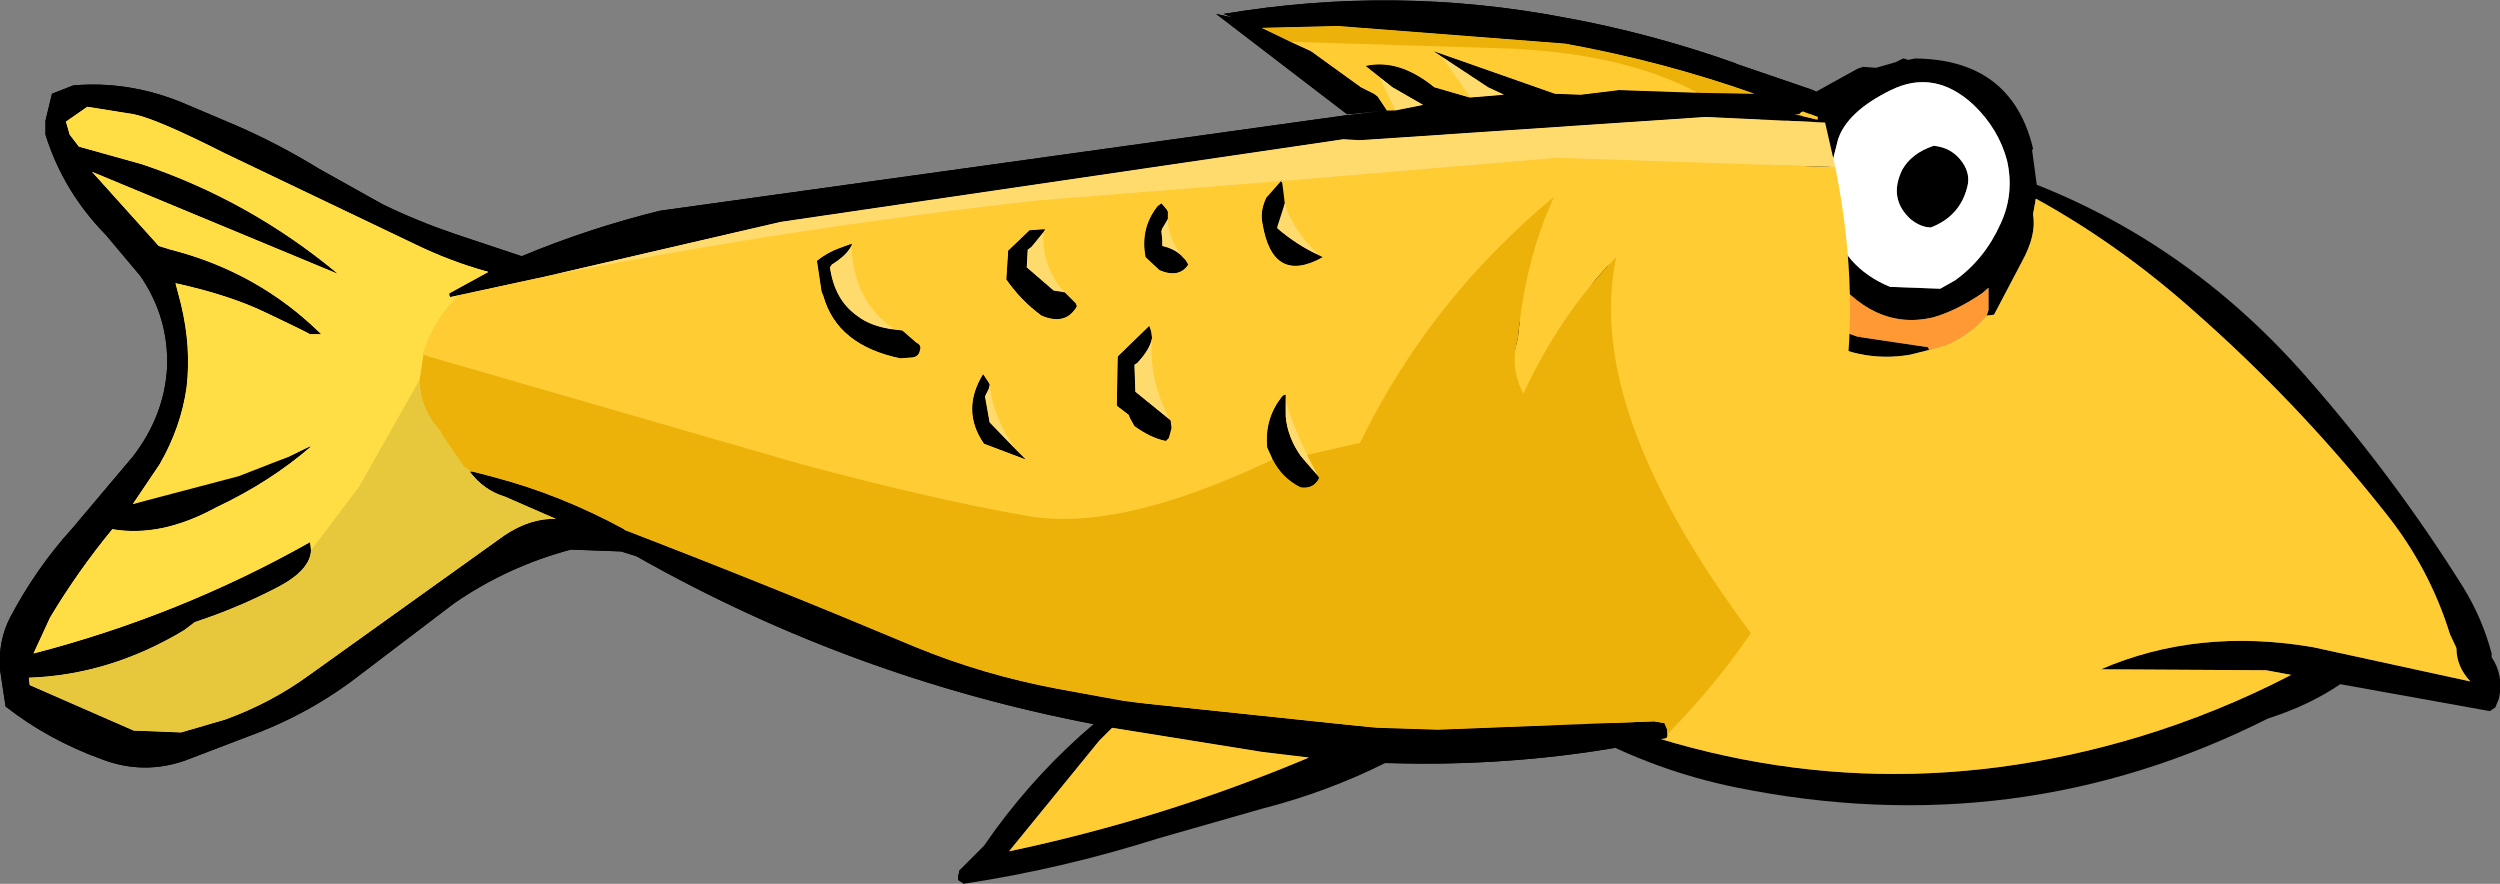 <?xml version="1.0" encoding="UTF-8" standalone="no"?>
<svg xmlns:xlink="http://www.w3.org/1999/xlink" height="47.6px" width="134.65px" xmlns="http://www.w3.org/2000/svg">
  <rect width="100%" height="100%" fill="#808080" stroke="none"/>
  <g transform="matrix(1.0, 0.0, 0.0, 1.0, 59.4, 17.5)">
    <path d="M13.9 -12.8 L11.2 -14.75 Q9.9 -15.35 8.55 -16.0 L12.65 -16.1 24.9 -15.15 Q30.15 -14.2 35.1 -12.45 L27.8 -12.65 25.75 -12.4 24.35 -12.45 17.8 -14.75 20.75 -12.8 21.6 -12.4 19.8 -12.25 19.75 -12.25 17.85 -12.8 Q15.95 -14.35 14.15 -13.95 L15.6 -12.8 17.25 -11.85 15.95 -11.6 15.3 -11.55 14.8 -12.3 14.6 -12.45 13.9 -12.8 M30.4 21.95 L30.4 21.8 30.25 21.45 29.7 21.35 18.05 21.8 Q7.7 21.55 -2.45 19.6 -6.45 18.85 -10.1 17.35 -17.95 14.05 -25.75 11.05 L-25.8 11.0 Q-29.2 9.15 -32.8 8.2 L-33.95 7.9 -34.05 7.9 -34.3 7.7 -34.4 7.65 -35.6 5.9 -35.65 5.75 Q-37.3 4.0 -36.6 1.5 -36.15 0.05 -35.2 -1.05 L-34.7 -1.6 -17.35 -5.55 12.95 -10.0 13.85 -9.95 32.45 -11.2 38.9 -10.9 Q43.85 8.4 30.45 22.0 L30.4 21.95 M38.5 -11.05 L37.25 -11.35 37.5 -11.35 37.6 -11.45 37.7 -11.5 38.5 -11.2 38.5 -11.05 M3.15 -6.55 L2.95 -6.4 Q2.0 -5.2 2.3 -3.65 L3.05 -2.95 Q4.1 -2.5 4.6 -3.25 4.25 -4.0 3.2 -4.25 L3.2 -4.55 3.15 -5.05 3.2 -5.2 Q3.85 -6.05 3.15 -6.55 M9.6 -7.8 L8.8 -6.85 Q8.45 -6.1 8.6 -5.45 9.15 -2.15 11.85 -3.65 10.55 -4.2 9.4 -5.2 L9.4 -5.3 Q10.1 -6.8 9.6 -7.8 M2.5 0.05 L0.8 1.7 0.75 4.35 1.4 4.85 1.45 5.0 1.7 5.45 Q2.6 6.1 3.4 6.25 L3.55 6.1 Q3.8 5.65 3.65 5.15 L1.75 3.6 1.7 2.15 1.85 2.05 Q2.95 0.9 2.5 0.05 M11.65 8.25 L11.6 8.15 Q9.5 6.2 9.85 3.75 L9.7 3.8 Q8.7 5.0 8.85 6.6 9.35 8.1 10.65 8.75 11.35 8.85 11.65 8.25 M-6.1 3.2 L-6.45 2.65 Q-7.65 4.6 -6.4 6.4 L-4.15 7.25 -6.1 5.25 -6.35 3.85 -6.15 3.45 -6.1 3.2 M-5.1 -4.0 L-5.2 -2.45 Q-4.4 -1.3 -3.3 -0.5 -2.0 0.05 -1.4 -1.0 L-1.45 -1.15 Q-1.8 -1.9 -2.65 -1.85 L-4.1 -3.1 -4.05 -4.05 -3.85 -4.2 Q-3.4 -4.65 -3.1 -5.15 L-3.25 -5.15 -3.95 -5.1 -5.1 -4.0 M-14.7 -3.1 L-14.6 -3.25 Q-13.75 -3.8 -13.5 -4.35 L-13.6 -4.35 -14.15 -4.15 Q-14.85 -3.9 -15.4 -3.45 L-15.15 -1.8 -15.05 -1.55 Q-14.3 1.1 -10.9 1.8 L-10.25 1.75 Q-9.9 1.7 -9.85 1.35 -9.75 1.1 -10.05 0.95 L-10.8 0.3 Q-12.35 0.2 -13.25 -0.5 -14.45 -1.35 -14.7 -3.1" fill="#ffcc33" fill-rule="evenodd" stroke="none"/>
    <path d="M13.9 -12.8 L14.6 -12.45 14.8 -12.3 15.3 -11.55 15.95 -11.6 17.25 -11.85 15.6 -12.8 14.15 -13.95 Q15.95 -14.35 17.85 -12.8 L19.75 -12.25 19.8 -12.25 21.6 -12.4 20.75 -12.8 17.8 -14.75 24.35 -12.45 25.75 -12.4 27.8 -12.65 35.1 -12.45 Q30.15 -14.2 24.9 -15.15 L12.65 -16.1 8.55 -16.0 Q9.9 -15.35 11.2 -14.75 L13.9 -12.8 M30.4 21.95 L30.4 22.15 30.35 22.25 Q19.75 24.55 8.6 23.0 L0.3 21.65 Q-13.2 19.2 -25.05 12.5 L-25.15 12.45 -25.95 12.2 -28.65 12.1 Q-32.05 13.0 -34.95 15.0 L-39.95 18.8 Q-42.7 20.95 -46.0 22.15 L-49.4 23.45 Q-51.65 24.25 -53.9 23.4 -56.8 22.35 -59.1 20.55 L-59.4 18.55 Q-59.5 17.0 -58.85 15.75 -57.45 13.1 -55.5 10.95 L-52.25 7.1 Q-50.55 4.9 -50.4 2.3 -50.3 -0.4 -51.85 -2.65 L-53.7 -4.85 Q-56.0 -7.2 -56.95 -10.25 L-56.95 -11.0 -56.6 -12.45 -55.45 -12.9 Q-52.5 -13.15 -49.65 -12.0 L-46.7 -10.75 Q-44.4 -9.75 -42.2 -8.4 L-38.8 -6.5 Q-36.95 -5.6 -34.9 -4.9 L-31.3 -3.7 Q-27.7 -5.2 -23.85 -6.15 L13.15 -11.3 13.2 -11.3 15.3 -11.55 13.2 -11.35 13.15 -11.35 6.1 -16.75 7.0 -16.55 6.5 -16.75 Q15.75 -18.3 24.9 -16.55 29.55 -15.7 34.05 -14.1 L34.15 -14.05 38.1 -12.7 Q38.85 -12.45 39.05 -11.8 L38.95 -11.5 38.8 -11.35 38.5 -11.2 37.7 -11.5 37.6 -11.45 37.5 -11.35 37.25 -11.35 38.5 -11.05 38.8 -11.0 38.9 -10.9 32.45 -11.2 13.85 -9.95 12.95 -10.0 -17.35 -5.55 -34.7 -1.6 -35.15 -1.5 -35.2 -1.6 -35.2 -1.7 -33.1 -2.85 -33.2 -2.9 -33.25 -2.9 Q-35.2 -3.45 -37.05 -4.35 L-47.3 -9.25 Q-50.95 -11.1 -52.2 -11.35 L-54.7 -11.75 -55.85 -10.95 -55.65 -10.25 -55.15 -9.6 -51.75 -8.65 Q-45.95 -6.7 -41.2 -2.75 L-54.45 -8.25 -50.85 -4.25 -50.2 -4.05 Q-45.5 -2.85 -42.1 0.5 L-42.7 0.5 Q-43.15 0.25 -45.05 -0.65 -47.0 -1.6 -49.95 -2.25 L-49.65 -1.1 Q-49.1 1.2 -49.35 3.35 -49.65 5.5 -50.8 7.5 L-52.25 9.65 -43.85 7.1 Q-42.75 6.55 -42.7 6.55 L-42.65 6.55 Q-44.85 8.45 -47.7 9.8 L-47.8 9.85 Q-50.75 11.45 -53.35 11.0 -55.2 13.25 -56.7 15.75 L-57.6 17.7 Q-49.7 15.65 -42.7 11.7 -42.35 13.0 -44.4 14.1 -46.6 15.25 -48.9 16.0 L-49.5 16.45 Q-53.5 18.85 -57.85 19.0 L-57.8 19.4 -52.2 21.85 -49.65 21.95 -47.25 21.25 Q-44.8 20.35 -42.8 18.9 L-32.25 11.35 Q-30.85 10.4 -29.45 10.45 L-32.2 9.25 Q-33.35 8.9 -34.1 7.9 L-34.05 7.9 -33.95 7.9 -32.8 8.2 Q-29.2 9.15 -25.8 11.0 L-25.75 11.05 Q-17.95 14.05 -10.1 17.35 -6.45 18.85 -2.45 19.6 7.7 21.55 18.05 21.8 L29.7 21.35 30.25 21.45 30.4 21.8 30.4 21.95 M9.6 -7.8 Q10.1 -6.8 9.4 -5.3 L9.4 -5.2 Q10.55 -4.2 11.85 -3.65 9.15 -2.15 8.6 -5.45 8.45 -6.1 8.8 -6.85 L9.6 -7.8 M3.15 -6.55 Q3.85 -6.05 3.2 -5.2 L3.15 -5.05 3.2 -4.55 3.2 -4.25 Q4.25 -4.0 4.6 -3.25 4.1 -2.5 3.05 -2.95 L2.3 -3.65 Q2.0 -5.2 2.95 -6.4 L3.15 -6.55 M11.65 8.25 Q11.35 8.85 10.65 8.75 9.35 8.1 8.85 6.6 8.7 5.0 9.7 3.8 L9.85 3.75 Q9.5 6.2 11.6 8.15 L11.65 8.25 M2.5 0.05 Q2.95 0.9 1.85 2.05 L1.7 2.15 1.75 3.6 3.65 5.15 Q3.8 5.65 3.55 6.1 L3.4 6.25 Q2.6 6.1 1.7 5.45 L1.45 5.0 1.4 4.85 0.75 4.35 0.8 1.7 2.5 0.05 M-14.7 -3.1 Q-14.45 -1.35 -13.25 -0.5 -12.35 0.2 -10.8 0.3 L-10.05 0.95 Q-9.75 1.1 -9.85 1.35 -9.9 1.7 -10.25 1.75 L-10.9 1.8 Q-14.3 1.1 -15.05 -1.55 L-15.15 -1.8 -15.4 -3.45 Q-14.85 -3.9 -14.15 -4.15 L-13.6 -4.35 -13.5 -4.35 Q-13.75 -3.8 -14.6 -3.25 L-14.7 -3.1 M-5.1 -4.0 L-3.95 -5.1 -3.25 -5.15 -3.1 -5.15 Q-3.4 -4.65 -3.85 -4.2 L-4.05 -4.05 -4.1 -3.1 -2.65 -1.85 Q-1.8 -1.9 -1.45 -1.15 L-1.4 -1.0 Q-2.0 0.05 -3.3 -0.5 -4.4 -1.3 -5.2 -2.45 L-5.1 -4.0 M-6.1 3.2 L-6.15 3.45 -6.35 3.85 -6.1 5.25 -4.15 7.25 -6.4 6.4 Q-7.65 4.6 -6.45 2.65 L-6.1 3.2" fill="#000000" fill-rule="evenodd" stroke="none"/>
    <path d="M-34.05 7.9 L-34.1 7.9 Q-33.35 8.9 -32.2 9.25 L-29.45 10.45 Q-30.85 10.4 -32.25 11.35 L-42.8 18.9 Q-44.8 20.35 -47.25 21.25 L-49.65 21.95 -52.2 21.85 -57.8 19.4 -57.85 19.0 Q-53.5 18.85 -49.5 16.45 L-48.9 16.0 Q-46.6 15.25 -44.4 14.1 -42.35 13.0 -42.7 11.7 -49.7 15.65 -57.6 17.7 L-56.7 15.75 Q-55.2 13.25 -53.35 11.0 -50.75 11.45 -47.8 9.85 L-47.7 9.8 Q-44.85 8.45 -42.65 6.55 L-42.7 6.55 Q-42.75 6.55 -43.85 7.1 L-52.25 9.65 -50.8 7.5 Q-49.65 5.5 -49.35 3.35 -49.1 1.2 -49.65 -1.1 L-49.95 -2.25 Q-47.0 -1.6 -45.05 -0.65 -43.15 0.25 -42.7 0.5 L-42.1 0.5 Q-45.5 -2.85 -50.2 -4.05 L-50.85 -4.25 -54.45 -8.25 -41.2 -2.75 Q-45.95 -6.7 -51.75 -8.65 L-55.15 -9.6 -55.65 -10.25 -55.85 -10.95 -54.7 -11.75 -52.2 -11.35 Q-50.95 -11.1 -47.3 -9.25 L-37.05 -4.35 Q-35.2 -3.45 -33.25 -2.9 L-33.2 -2.9 -33.1 -2.85 -35.2 -1.7 -35.2 -1.6 -35.15 -1.5 -34.7 -1.6 -35.2 -1.05 Q-36.15 0.05 -36.6 1.5 -37.3 4.0 -35.65 5.75 L-35.6 5.9 -34.4 7.65 -34.3 7.7 -34.05 7.9" fill="#ffdd44" fill-rule="evenodd" stroke="none"/>
    <path d="M26.7 -1.95 Q23.55 4.6 26.25 11.65 L27.2 13.4 27.1 13.85 26.75 14.1 Q23.65 12.2 23.6 8.25 23.55 1.45 27.6 -4.1 L26.7 -1.95 M47.6 -0.5 L47.7 -0.8 47.7 -2.0 47.35 -1.7 Q45.95 -0.75 44.7 -0.4 41.45 0.35 39.0 -3.05 L38.1 -4.65 Q37.7 -5.7 37.65 -6.8 37.6 -8.85 38.2 -10.75 L38.45 -11.1 38.65 -11.5 38.65 -11.55 35.95 -10.75 35.15 -10.55 35.05 -10.55 35.0 -10.65 35.05 -10.9 35.15 -10.9 36.0 -11.4 36.25 -11.6 36.4 -11.65 36.9 -11.7 37.55 -12.15 37.85 -12.25 40.65 -13.8 40.95 -13.9 41.65 -13.85 42.7 -14.15 43.1 -14.35 43.35 -14.3 43.25 -14.25 43.75 -14.35 Q48.95 -14.3 50.1 -9.5 L50.05 -9.4 50.3 -7.55 Q58.75 -4.2 64.95 2.95 69.55 8.2 73.25 14.1 74.3 15.8 74.8 17.7 L74.8 17.9 Q75.45 18.85 75.2 20.1 L75.0 20.6 74.7 20.8 66.65 19.35 Q64.95 20.5 62.75 21.2 49.25 28.0 34.05 24.9 29.7 24.0 25.85 21.9 23.8 21.15 21.7 20.85 L22.05 20.8 24.75 20.6 Q25.5 21.0 26.3 21.0 40.75 26.7 55.75 22.2 60.05 20.9 64.0 18.85 L62.65 18.6 53.75 18.55 Q58.95 16.3 65.15 17.35 L73.65 19.2 Q72.9 18.4 72.9 17.4 L72.55 16.65 Q71.45 13.1 69.1 10.15 64.4 4.2 58.7 -0.8 54.7 -4.35 50.25 -6.8 L50.1 -5.95 Q50.3 -4.85 49.5 -3.4 L48.0 -0.55 47.6 -0.5 M36.35 -2.7 L36.95 -1.65 36.95 -1.5 37.3 -1.2 Q38.85 0.05 40.7 0.65 L40.75 0.65 44.45 1.2 44.5 1.35 43.5 1.6 Q40.7 2.1 38.05 0.45 L36.9 -0.8 36.65 -1.25 36.5 -1.4 36.2 -2.7 36.3 -2.75 36.35 -2.7 M39.6 -10.0 L39.0 -7.65 Q38.85 -6.8 39.15 -5.75 39.85 -3.1 42.4 -2.05 L45.1 -1.95 45.9 -2.4 Q47.5 -3.55 48.35 -5.45 49.1 -7.05 48.7 -8.85 48.25 -10.55 46.9 -11.85 44.8 -13.8 42.45 -12.65 40.1 -11.5 39.6 -10.0 M46.3 -8.75 Q46.75 -8.1 46.55 -7.4 46.15 -5.85 44.6 -5.25 44.05 -5.25 43.5 -5.7 42.3 -6.8 43.05 -8.35 43.55 -9.25 44.75 -9.65 45.75 -9.55 46.3 -8.75 M21.95 2.1 L21.85 4.9 Q21.65 7.5 22.35 10.2 L22.15 10.6 21.7 10.7 21.2 10.5 20.95 10.0 20.65 5.85 Q20.7 2.55 22.55 -0.35 L22.35 0.85 21.95 2.1" fill="#000000" fill-rule="evenodd" stroke="none"/>
    <path d="M35.95 -10.75 L38.65 -11.55 38.65 -11.5 38.45 -11.1 38.2 -10.75 Q37.6 -8.85 37.65 -6.8 37.7 -5.7 38.1 -4.65 L39.0 -3.05 Q41.45 0.35 44.7 -0.4 45.95 -0.75 47.35 -1.7 L47.7 -2.0 47.7 -0.8 47.6 -0.5 Q46.75 0.5 45.4 1.1 L44.5 1.35 44.45 1.2 40.75 0.65 40.75 0.5 40.7 0.65 Q38.85 0.05 37.3 -1.2 L36.95 -1.5 36.95 -1.65 36.35 -2.7 Q35.55 -5.85 35.65 -9.15 L35.75 -9.5 Q35.65 -10.15 35.95 -10.75" fill="#ff9933" fill-rule="evenodd" stroke="none"/>
    <path d="M35.95 -10.75 Q35.65 -10.15 35.75 -9.5 L35.65 -9.15 Q35.55 -5.85 36.35 -2.7 L36.3 -2.75 36.2 -2.7 36.5 -1.4 36.65 -1.25 36.9 -0.8 38.05 0.45 Q40.7 2.1 43.5 1.6 L44.5 1.35 45.4 1.1 Q46.75 0.5 47.6 -0.5 L48.0 -0.55 49.5 -3.4 Q50.3 -4.85 50.1 -5.95 L50.25 -6.8 Q54.7 -4.35 58.7 -0.8 64.4 4.2 69.1 10.15 71.45 13.1 72.55 16.65 L72.9 17.4 Q72.9 18.4 73.65 19.2 L65.15 17.35 Q58.95 16.3 53.75 18.55 L62.65 18.6 64.0 18.85 Q60.05 20.9 55.75 22.2 40.75 26.7 26.3 21.0 25.5 21.0 24.75 20.6 L22.05 20.8 Q32.5 17.45 35.15 -10.5 L35.15 -10.55 35.95 -10.75" fill="#ffcc33" fill-rule="evenodd" stroke="none"/>
    <path d="M39.6 -10.0 Q40.1 -11.5 42.45 -12.65 44.8 -13.8 46.9 -11.85 48.25 -10.55 48.7 -8.85 49.1 -7.05 48.35 -5.45 47.5 -3.55 45.9 -2.4 L45.1 -1.95 42.4 -2.05 Q39.85 -3.1 39.15 -5.75 38.85 -6.8 39.0 -7.65 L39.6 -10.0 M46.3 -8.75 Q45.75 -9.55 44.75 -9.65 43.55 -9.25 43.05 -8.35 42.3 -6.8 43.5 -5.7 44.05 -5.25 44.6 -5.25 46.15 -5.85 46.55 -7.4 46.75 -8.1 46.3 -8.75" fill="#ffffff" fill-rule="evenodd" stroke="none"/>
    <path d="M18.25 -14.45 L17.8 -14.75 24.35 -12.45 25.75 -12.4 27.8 -12.65 32.05 -12.5 35.1 -12.45 Q30.15 -14.2 24.9 -15.15 L12.65 -16.1 8.55 -16.0 10.1 -15.25 11.2 -14.75 13.9 -12.8 14.6 -12.45 14.8 -12.3 15.3 -11.55 15.75 -11.55 17.25 -11.85 15.6 -12.8 14.9 -13.35 14.15 -13.95 Q15.95 -14.35 17.85 -12.8 L19.75 -12.25 19.8 -12.25 21.6 -12.4 20.75 -12.8 18.25 -14.45 M30.4 21.95 L30.4 22.15 30.35 22.25 Q22.9 23.85 15.2 23.6 12.1 25.15 8.6 26.05 L3.0 27.65 Q-2.2 29.3 -7.5 30.1 L-7.8 29.9 -7.8 29.65 -7.75 29.5 -7.75 29.4 -6.4 28.05 -5.8 27.2 Q-3.45 24.0 -0.5 21.5 -13.55 19.0 -25.05 12.5 L-25.15 12.45 -25.95 12.2 -28.65 12.1 Q-32.05 13.0 -34.95 15.0 L-39.95 18.8 Q-42.7 20.95 -46.0 22.15 L-49.4 23.45 Q-51.65 24.25 -53.9 23.4 -56.8 22.35 -59.1 20.55 L-59.4 18.55 Q-59.5 17.0 -58.85 15.75 -57.45 13.1 -55.5 10.95 L-52.25 7.1 Q-50.55 4.9 -50.4 2.3 -50.3 -0.4 -51.85 -2.65 L-53.7 -4.85 Q-56.0 -7.2 -56.95 -10.25 L-56.95 -11.0 -56.6 -12.45 -55.45 -12.9 Q-52.5 -13.15 -49.65 -12.0 L-46.7 -10.75 Q-44.4 -9.75 -42.2 -8.4 L-38.8 -6.5 Q-36.95 -5.6 -34.9 -4.9 L-31.3 -3.7 Q-27.7 -5.2 -23.85 -6.15 L13.15 -11.3 13.2 -11.3 15.3 -11.55 13.2 -11.35 13.15 -11.35 6.1 -16.75 7.0 -16.55 6.5 -16.75 Q15.75 -18.3 24.9 -16.55 29.55 -15.7 34.05 -14.1 L34.15 -14.05 38.1 -12.7 Q38.85 -12.45 39.05 -11.8 L38.95 -11.5 38.8 -11.35 38.5 -11.2 37.7 -11.5 37.6 -11.45 37.5 -11.35 37.25 -11.35 38.5 -11.05 38.8 -11.0 38.9 -10.9 32.45 -11.2 13.85 -9.95 12.95 -10.0 -17.35 -5.55 -30.05 -2.6 -34.7 -1.6 -35.15 -1.5 -35.2 -1.6 -35.2 -1.7 -33.1 -2.85 -33.2 -2.9 -33.25 -2.9 Q-35.2 -3.45 -37.05 -4.35 L-47.3 -9.25 Q-50.95 -11.1 -52.2 -11.35 L-54.7 -11.75 -55.85 -10.95 -55.65 -10.25 -55.15 -9.6 -51.75 -8.65 Q-45.95 -6.7 -41.2 -2.75 L-54.45 -8.25 -50.85 -4.25 -50.2 -4.05 Q-45.5 -2.85 -42.1 0.5 L-42.7 0.5 Q-43.15 0.25 -45.05 -0.65 -47.0 -1.6 -49.95 -2.25 L-49.65 -1.1 Q-49.1 1.2 -49.35 3.35 -49.65 5.5 -50.8 7.5 L-52.25 9.65 -46.55 8.15 -43.85 7.1 Q-42.75 6.55 -42.7 6.55 L-42.65 6.55 Q-44.85 8.45 -47.7 9.8 L-47.8 9.85 Q-50.75 11.45 -53.35 11.0 -55.2 13.25 -56.7 15.75 L-57.6 17.7 Q-49.7 15.65 -42.7 11.7 L-42.65 12.15 Q-42.7 13.2 -44.4 14.1 -46.6 15.25 -48.9 16.0 L-49.5 16.45 Q-53.5 18.85 -57.85 19.0 L-57.8 19.4 -52.2 21.85 -49.65 21.95 -47.25 21.25 Q-44.8 20.35 -42.8 18.9 L-32.25 11.35 Q-30.85 10.4 -29.45 10.45 L-32.2 9.25 Q-33.35 8.9 -34.1 7.9 L-34.05 7.9 -33.95 7.9 -32.8 8.2 Q-29.2 9.15 -25.8 11.0 L-25.75 11.05 Q-17.95 14.05 -10.1 17.35 -6.45 18.85 -2.45 19.6 L1.1 20.25 1.9 20.35 14.75 21.7 18.05 21.8 29.7 21.35 30.25 21.45 30.4 21.8 30.4 21.95 M9.65 -7.75 L9.8 -6.55 9.4 -5.3 9.4 -5.2 Q10.45 -4.3 11.65 -3.75 L11.85 -3.65 Q9.15 -2.15 8.6 -5.45 8.45 -6.1 8.8 -6.85 L9.6 -7.75 9.6 -7.8 9.65 -7.75 M4.3 -3.65 L4.45 -3.5 4.6 -3.25 Q4.1 -2.5 3.05 -2.95 L2.3 -3.65 Q2.0 -5.2 2.95 -6.4 L3.15 -6.55 3.45 -6.2 3.5 -6.1 3.5 -5.7 3.2 -5.2 3.15 -5.05 3.2 -4.55 3.2 -4.25 Q3.9 -4.1 4.3 -3.65 M11.6 8.15 L11.65 8.25 Q11.35 8.85 10.65 8.75 9.65 8.25 9.15 7.25 L8.85 6.6 Q8.7 5.0 9.7 3.8 L9.85 3.75 9.85 4.1 9.85 4.95 Q9.95 6.05 10.65 7.05 L11.6 8.15 M3.6 5.1 L3.65 5.15 3.7 5.55 3.55 6.1 3.4 6.25 Q2.6 6.1 1.7 5.45 L1.45 5.0 1.4 4.85 0.75 4.35 0.8 1.7 2.5 0.05 2.6 0.35 2.65 0.7 Q2.55 1.3 1.85 2.05 L1.7 2.15 1.75 3.6 3.6 5.1 M8.6 23.0 L0.5 21.7 -0.2 22.4 -5.05 28.35 Q3.25 26.6 11.1 23.3 L8.6 23.0 M-13.55 -4.25 Q-13.8 -3.75 -14.6 -3.25 L-14.7 -3.1 Q-14.45 -1.35 -13.25 -0.5 -12.5 0.1 -11.2 0.25 L-10.8 0.3 -10.05 0.95 Q-9.75 1.1 -9.85 1.35 -9.9 1.7 -10.25 1.75 L-10.9 1.8 Q-14.3 1.1 -15.05 -1.55 L-15.15 -1.8 -15.4 -3.45 Q-14.85 -3.9 -14.15 -4.15 L-13.6 -4.35 -13.5 -4.35 -13.55 -4.25 M-2.05 -1.75 L-1.45 -1.15 -1.4 -1.0 Q-2.0 0.05 -3.3 -0.5 -4.4 -1.3 -5.2 -2.45 L-5.1 -4.0 -3.95 -5.1 -3.25 -5.15 -3.1 -5.15 -3.2 -5.0 -3.85 -4.2 -4.05 -4.05 -4.1 -3.1 -2.65 -1.85 -2.05 -1.75 M-4.7 6.7 L-4.15 7.25 -6.4 6.4 Q-7.65 4.6 -6.45 2.65 L-6.15 3.1 -6.1 3.2 -6.1 3.25 -6.15 3.45 -6.35 3.85 -6.1 5.25 -4.7 6.7" fill="#000000" fill-rule="evenodd" stroke="none"/>
    <path d="M32.05 -12.5 L27.8 -12.65 25.75 -12.4 24.35 -12.45 17.8 -14.75 18.25 -14.45 19.8 -12.25 19.75 -12.25 17.85 -12.8 Q15.95 -14.35 14.15 -13.95 L14.9 -13.35 15.75 -11.55 15.3 -11.55 14.8 -12.3 14.6 -12.45 13.9 -12.8 11.2 -14.75 10.1 -15.25 21.45 -14.9 Q27.9 -14.7 32.05 -12.5 M-34.7 -1.6 L-30.05 -2.6 Q-17.0 -5.2 -3.55 -6.7 L9.6 -7.75 8.8 -6.85 Q8.45 -6.1 8.6 -5.45 9.15 -2.15 11.85 -3.65 L11.65 -3.75 Q10.2 -5.15 9.8 -6.55 L9.65 -7.75 24.45 -9.0 39.45 -8.5 Q42.3 5.65 34.9 16.6 25.9 4.55 27.65 -3.65 24.65 -0.6 22.65 3.7 21.9 2.3 22.35 0.75 22.75 -3.55 24.3 -6.9 17.6 -1.35 13.85 6.35 L11.0 7.0 Q10.25 5.45 9.85 4.1 L9.85 3.75 9.7 3.8 Q8.7 5.0 8.85 6.6 L9.15 7.25 Q0.95 11.15 -4.0 10.3 -8.95 9.45 -16.25 7.5 L-36.15 1.75 -36.6 1.6 -36.6 1.5 Q-36.15 0.05 -35.2 -1.05 L-34.7 -1.6 M38.5 -11.05 L37.25 -11.35 37.5 -11.35 37.6 -11.45 37.7 -11.5 38.5 -11.2 38.5 -11.05 M3.5 -5.7 L3.5 -6.1 3.45 -6.2 3.15 -6.55 2.95 -6.4 Q2.0 -5.2 2.3 -3.65 L3.05 -2.95 Q4.1 -2.5 4.6 -3.25 L4.45 -3.5 4.3 -3.65 Q3.5 -4.7 3.5 -5.7 M2.65 0.7 L2.6 0.35 2.5 0.05 0.8 1.7 0.75 4.35 1.4 4.85 1.45 5.0 1.7 5.45 Q2.6 6.1 3.4 6.25 L3.55 6.1 3.7 5.55 3.65 5.15 3.6 5.1 Q2.45 2.9 2.65 0.7 M8.6 23.0 L11.1 23.3 Q3.25 26.6 -5.05 28.35 L-0.2 22.4 0.5 21.7 8.6 23.0 M-11.2 0.25 Q-13.4 -1.2 -13.55 -4.25 L-13.5 -4.35 -13.6 -4.35 -14.15 -4.15 Q-14.85 -3.9 -15.4 -3.45 L-15.15 -1.8 -15.05 -1.55 Q-14.3 1.1 -10.9 1.8 L-10.25 1.75 Q-9.9 1.7 -9.85 1.35 -9.75 1.1 -10.05 0.95 L-10.8 0.3 -11.2 0.25 M-3.2 -5.0 L-3.1 -5.15 -3.25 -5.15 -3.95 -5.1 -5.1 -4.0 -5.2 -2.45 Q-4.4 -1.3 -3.3 -0.5 -2.0 0.05 -1.4 -1.0 L-1.45 -1.15 -2.05 -1.75 Q-3.3 -3.1 -3.2 -5.0 M-6.1 3.25 L-6.1 3.2 -6.15 3.1 -6.45 2.65 Q-7.65 4.6 -6.4 6.4 L-4.15 7.25 -4.7 6.7 Q-5.9 5.0 -6.1 3.25" fill="#ffcc33" fill-rule="evenodd" stroke="none"/>
    <path d="M18.25 -14.45 L20.75 -12.8 21.6 -12.4 19.8 -12.25 18.25 -14.45 M14.9 -13.35 L15.6 -12.8 17.25 -11.85 15.75 -11.55 14.9 -13.35 M-30.05 -2.6 L-17.35 -5.55 12.95 -10.0 13.85 -9.95 32.45 -11.2 38.9 -10.9 39.45 -8.5 24.45 -9.0 9.65 -7.75 9.6 -7.8 9.6 -7.75 -3.55 -6.7 Q-17.0 -5.2 -30.05 -2.6 M9.8 -6.55 Q10.2 -5.15 11.65 -3.75 10.45 -4.3 9.4 -5.2 L9.4 -5.3 9.8 -6.55 M3.5 -5.7 Q3.5 -4.7 4.3 -3.65 3.9 -4.1 3.2 -4.25 L3.2 -4.55 3.15 -5.05 3.2 -5.2 3.5 -5.7 M11.6 8.15 L10.65 7.05 Q9.95 6.05 9.85 4.95 L9.85 4.1 Q10.25 5.45 11.0 7.0 L11.6 8.15 M2.65 0.7 Q2.45 2.9 3.6 5.1 L1.75 3.6 1.7 2.15 1.85 2.05 Q2.55 1.3 2.65 0.7 M-11.2 0.25 Q-12.5 0.1 -13.25 -0.5 -14.45 -1.35 -14.7 -3.1 L-14.6 -3.25 Q-13.8 -3.75 -13.55 -4.25 -13.4 -1.2 -11.2 0.25 M-3.2 -5.0 Q-3.3 -3.1 -2.05 -1.75 L-2.65 -1.85 -4.1 -3.1 -4.05 -4.05 -3.85 -4.2 -3.2 -5.0 M-6.1 3.25 Q-5.9 5.0 -4.7 6.7 L-6.1 5.25 -6.35 3.85 -6.15 3.45 -6.1 3.25" fill="#ffda6d" fill-rule="evenodd" stroke="none"/>
    <path d="M30.4 21.95 L30.4 21.8 30.25 21.45 29.7 21.35 18.05 21.8 14.75 21.7 1.9 20.35 1.1 20.25 -2.45 19.6 Q-6.45 18.85 -10.1 17.35 -17.95 14.05 -25.75 11.05 L-25.8 11.0 Q-29.2 9.15 -32.8 8.2 L-33.95 7.9 -34.05 7.9 -34.3 7.7 -34.4 7.65 -35.6 5.9 -35.65 5.75 Q-36.8 4.5 -36.8 2.95 L-36.6 1.6 -36.15 1.75 -16.25 7.5 Q-8.95 9.45 -4.0 10.3 0.95 11.15 9.15 7.25 9.65 8.25 10.65 8.75 11.35 8.85 11.65 8.25 L11.6 8.15 11.0 7.0 13.85 6.35 Q17.6 -1.35 24.3 -6.9 22.75 -3.55 22.35 0.75 21.9 2.3 22.65 3.7 24.65 -0.6 27.65 -3.65 25.9 4.55 34.9 16.6 33.0 19.4 30.45 22.0 L30.4 21.95 M10.1 -15.25 L8.55 -16.0 12.65 -16.1 24.9 -15.15 Q30.15 -14.2 35.1 -12.45 L32.05 -12.5 Q27.9 -14.7 21.45 -14.9 L10.1 -15.25" fill="#ecb20a" fill-rule="evenodd" stroke="none"/>
    <path d="M-42.65 12.15 L-42.7 11.7 Q-49.7 15.65 -57.6 17.7 L-56.7 15.75 Q-55.2 13.25 -53.35 11.0 -50.75 11.45 -47.8 9.85 L-47.7 9.8 Q-44.85 8.45 -42.65 6.55 L-42.7 6.55 Q-42.75 6.55 -43.85 7.1 L-46.55 8.15 -52.25 9.65 -50.8 7.5 Q-49.65 5.5 -49.35 3.35 -49.1 1.2 -49.65 -1.1 L-49.95 -2.25 Q-47.0 -1.6 -45.05 -0.65 -43.15 0.25 -42.7 0.5 L-42.1 0.5 Q-45.5 -2.85 -50.2 -4.05 L-50.85 -4.25 -54.45 -8.25 -41.2 -2.75 Q-45.95 -6.7 -51.75 -8.65 L-55.15 -9.6 -55.65 -10.25 -55.85 -10.95 -54.7 -11.75 -52.2 -11.35 Q-50.95 -11.1 -47.3 -9.25 L-37.05 -4.35 Q-35.2 -3.45 -33.25 -2.9 L-33.2 -2.9 -33.1 -2.85 -35.2 -1.7 -35.2 -1.6 -35.15 -1.5 -34.7 -1.6 -35.2 -1.05 Q-36.15 0.05 -36.6 1.5 L-36.6 1.6 -36.8 2.95 -40.05 8.7 -42.65 12.15" fill="#ffdd44" fill-rule="evenodd" stroke="none"/>
    <path d="M-34.05 7.9 L-34.1 7.9 Q-33.35 8.9 -32.2 9.25 L-29.45 10.45 Q-30.85 10.4 -32.25 11.35 L-42.8 18.9 Q-44.8 20.35 -47.25 21.25 L-49.65 21.95 -52.2 21.85 -57.8 19.4 -57.85 19.0 Q-53.5 18.85 -49.5 16.45 L-48.9 16.0 Q-46.6 15.25 -44.4 14.1 -42.7 13.2 -42.65 12.15 L-40.05 8.7 -36.8 2.95 Q-36.8 4.5 -35.65 5.75 L-35.6 5.9 -34.4 7.65 -34.3 7.7 -34.05 7.9" fill="#e7c83d" fill-rule="evenodd" stroke="none"/>
  </g>
</svg>
